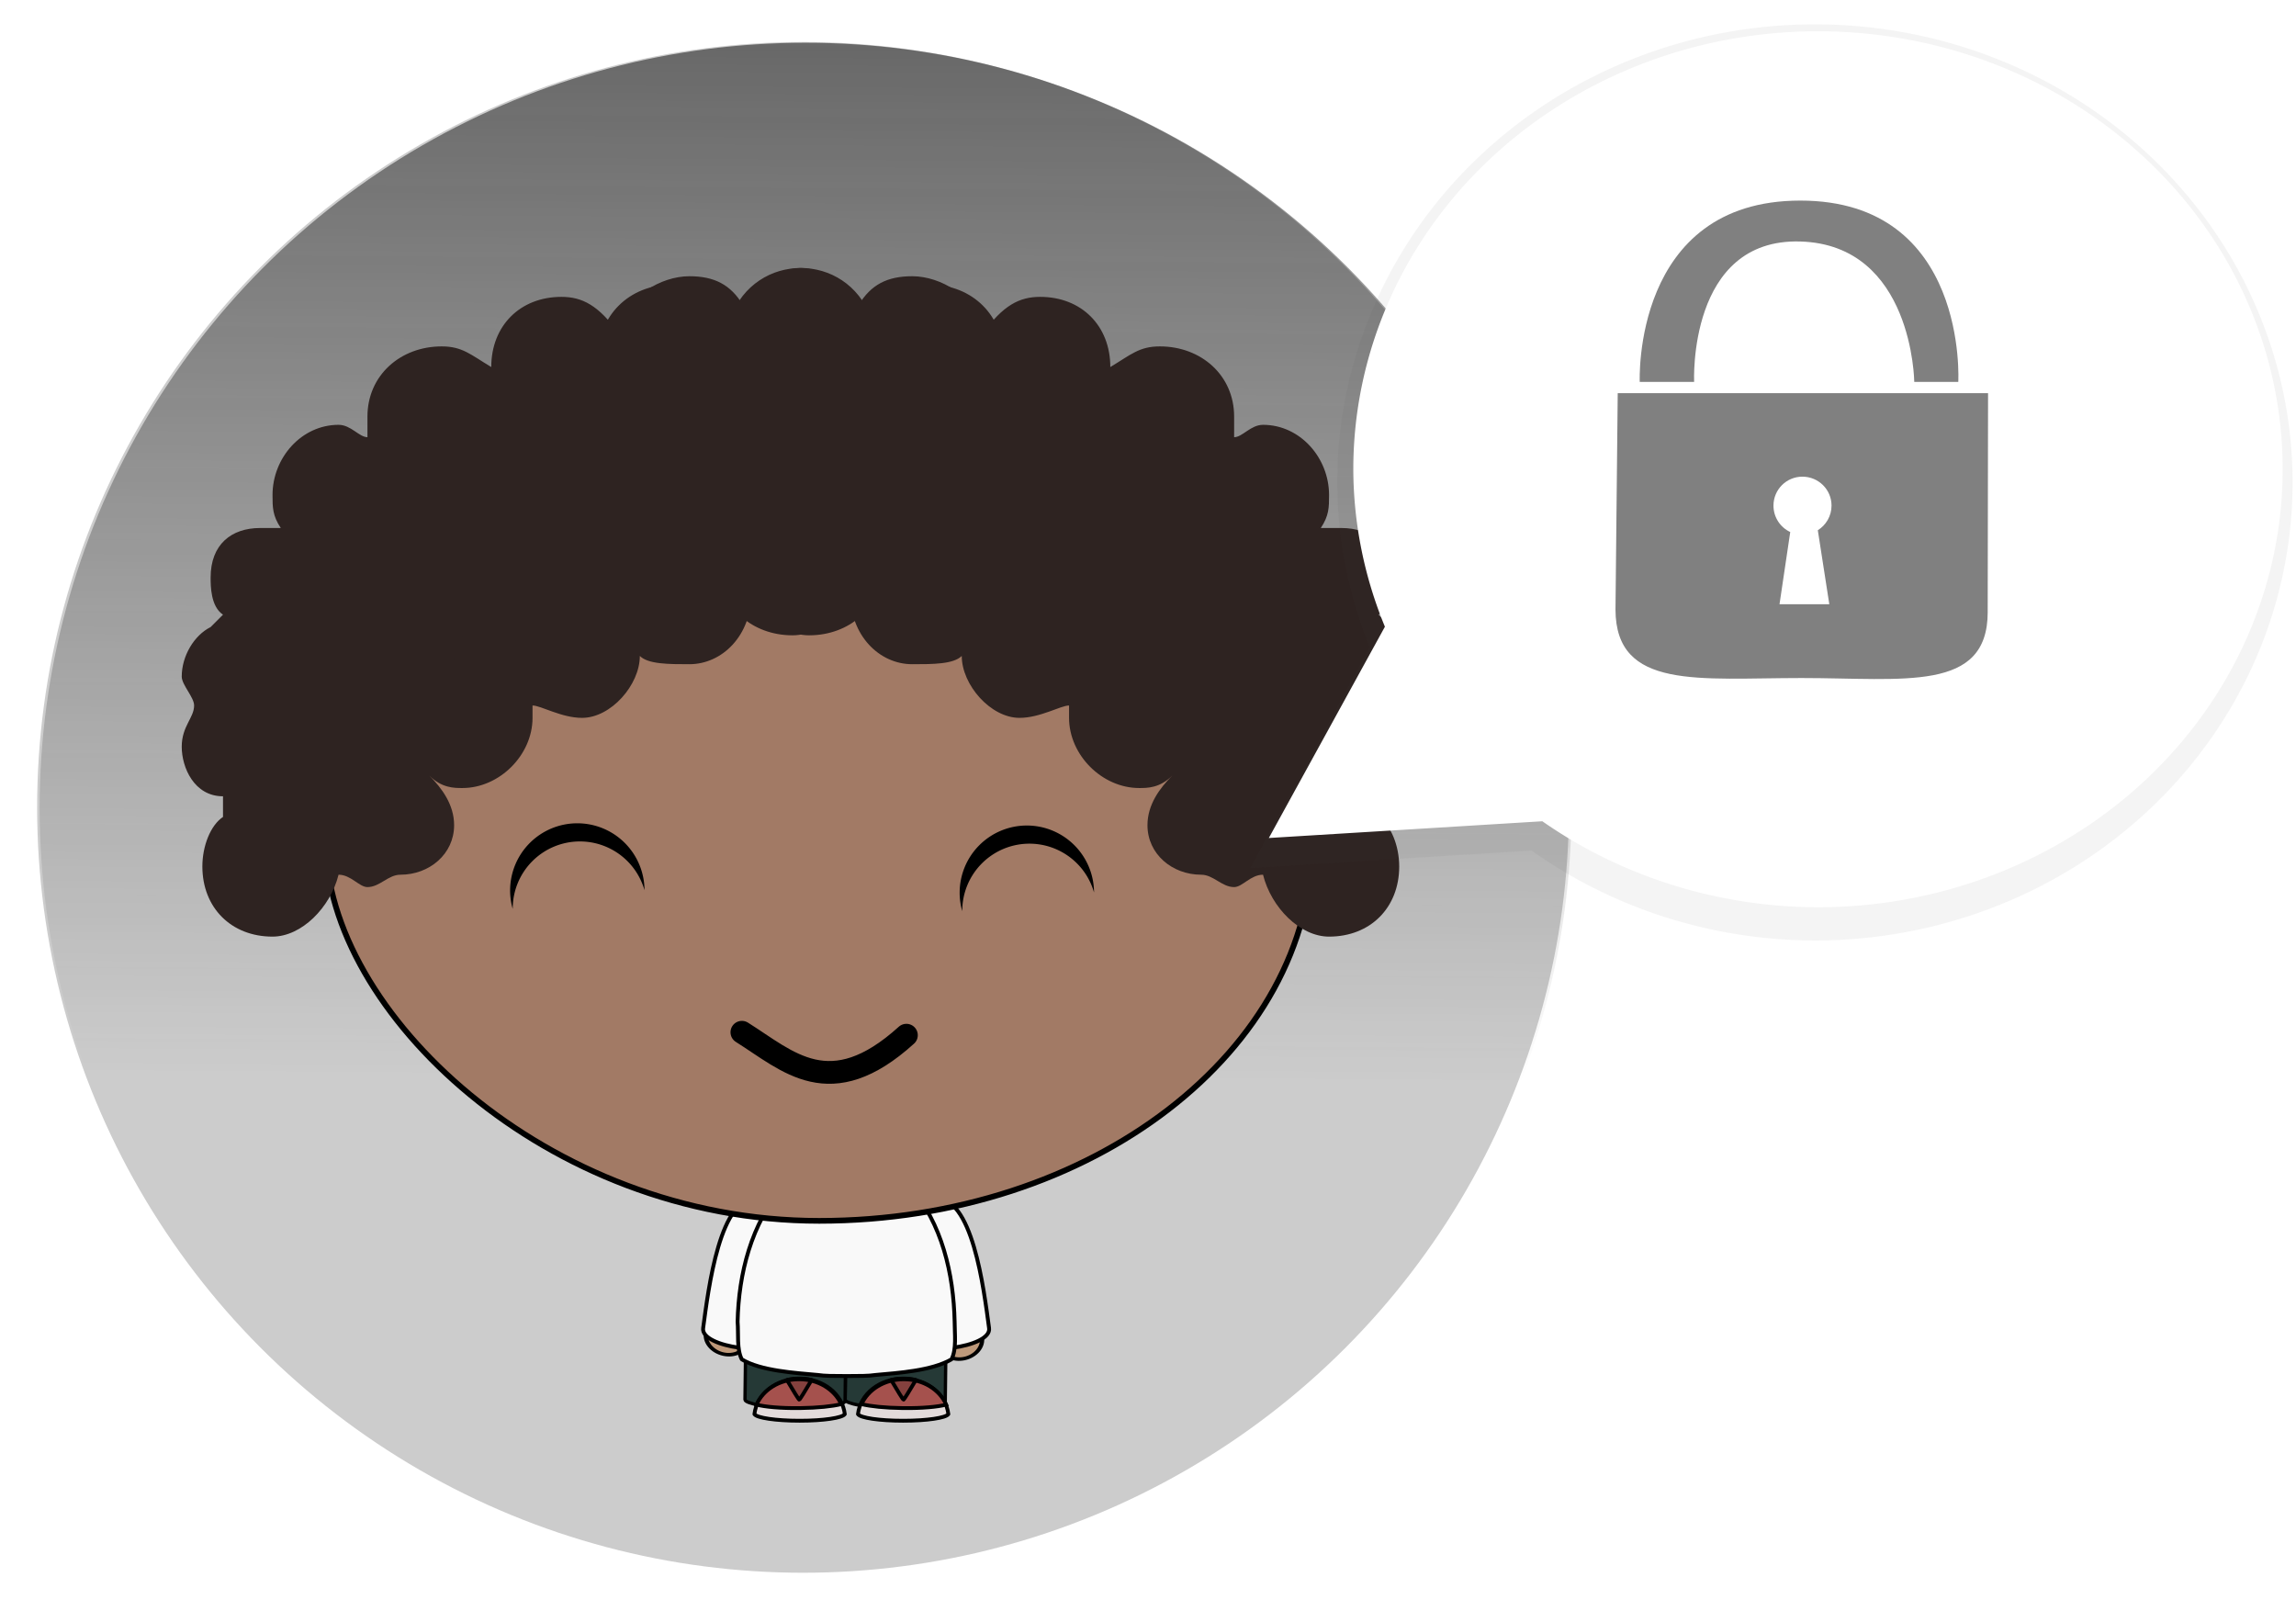 <?xml version="1.0" encoding="UTF-8" standalone="no"?>
<!-- Created with Inkscape (http://www.inkscape.org/) -->

<svg
   xmlns:dc="http://purl.org/dc/elements/1.1/"
   xmlns:cc="http://creativecommons.org/ns#"
   xmlns:rdf="http://www.w3.org/1999/02/22-rdf-syntax-ns#"
   xmlns:svg="http://www.w3.org/2000/svg"
   xmlns="http://www.w3.org/2000/svg"
   xmlns:xlink="http://www.w3.org/1999/xlink"
   xmlns:sodipodi="http://sodipodi.sourceforge.net/DTD/sodipodi-0.dtd"
   xmlns:inkscape="http://www.inkscape.org/namespaces/inkscape"
   width="186.928mm"
   height="131.175mm"
   viewBox="0 0 186.928 131.175"
   version="1.1"
   id="svg87"
   inkscape:version="0.92.1 r15371"
   sodipodi:docname="not-logged.svg">
  <defs
     id="defs81">
    <linearGradient
       inkscape:collect="always"
       id="linearGradient1008">
      <stop
         style="stop-color:#1a1a1a;stop-opacity:1;"
         offset="0"
         id="stop1004" />
      <stop
         style="stop-color:#1a1a1a;stop-opacity:0;"
         offset="1"
         id="stop1006" />
    </linearGradient>
    <filter
       inkscape:collect="always"
       style="color-interpolation-filters:sRGB"
       id="filter7951-4"
       x="-0.011"
       width="1.022"
       y="-0.013"
       height="1.026">
      <feGaussianBlur
         inkscape:collect="always"
         stdDeviation="0.241"
         id="feGaussianBlur7953-0" />
    </filter>
    <linearGradient
       inkscape:collect="always"
       xlink:href="#linearGradient1008"
       id="linearGradient1010"
       x1="-65.078"
       y1="26.42"
       x2="-66.114"
       y2="171.563"
       gradientUnits="userSpaceOnUse"
       gradientTransform="matrix(1,0,0,0.999,68.001,88.751)" />
  </defs>
  <sodipodi:namedview
     id="base"
     pagecolor="#ffffff"
     bordercolor="#666666"
     borderopacity="1.0"
     inkscape:pageopacity="0.0"
     inkscape:pageshadow="2"
     inkscape:zoom="0.49497475"
     inkscape:cx="546.79886"
     inkscape:cy="132.71394"
     inkscape:document-units="mm"
     inkscape:current-layer="layer1"
     showgrid="false"
     inkscape:window-width="1855"
     inkscape:window-height="1056"
     inkscape:window-x="65"
     inkscape:window-y="24"
     inkscape:window-maximized="1" />
  <g
     inkscape:label="Calque 1"
     inkscape:groupmode="layer"
     id="layer1"
     transform="translate(0,-165.825)">
    <g
       id="g1212"
       transform="matrix(1.04,0,0,1.04,53.647,-16.978)">
      <ellipse
         ry="59.911"
         rx="59.959"
         cy="238.971"
         cx="11.283"
         id="path142-3-7"
         style="fill:#cccccc;fill-opacity:1;stroke-width:0.378" />
      <ellipse
         ry="59.911"
         rx="59.959"
         cy="239.029"
         cx="11.476"
         id="path142-3"
         style="fill:url(#linearGradient1010);fill-opacity:1;stroke-width:0.378" />
    </g>
    <g
       id="g5695"
       transform="matrix(0.336,0,0,0.336,690.158,-14.285)">
      <ellipse
         style="fill:#be997a;fill-opacity:1;fill-rule:evenodd;stroke:#000000;stroke-width:0.949;stroke-linecap:round;stroke-linejoin:round;stroke-miterlimit:4;stroke-dasharray:none;stroke-dashoffset:0;stroke-opacity:1"
         id="path7002-6"
         transform="matrix(-0.892,0.452,0.63,0.777,0,0)"
         cx="2046.381"
         cy="-83.503"
         rx="4.584"
         ry="4.678" />
      <path
         style="fill:#f9f9f9;fill-opacity:1;stroke:#000000;stroke-width:0.938px;stroke-linecap:butt;stroke-linejoin:miter;stroke-opacity:1"
         d="m -1870.262,826.452 c -9.356,-1.264 -12.138,21.998 -13.402,31.352 -0.757,4.803 17.952,7.081 18.71,2.528 1.013,-9.354 4.046,-32.616 -5.308,-33.88 z"
         id="path7004-7"
         inkscape:connector-curvature="0"
         sodipodi:nodetypes="cccc"
         inkscape:transform-center-y="21.350582"
         inkscape:transform-center-x="6.3849565" />
      <rect
         style="fill:#253936;fill-opacity:1;stroke:#000000;stroke-width:0.804;stroke-miterlimit:4;stroke-dasharray:none;stroke-opacity:1"
         id="rect7006-5"
         width="24.252"
         height="31.048"
         x="-1838.797"
         y="867.836"
         rx="11.886"
         ry="1.929"
         transform="rotate(0.676)" />
      <rect
         transform="rotate(0.676)"
         ry="1.929"
         rx="11.886"
         y="868.09"
         x="-1863.067"
         height="31.048"
         width="24.252"
         id="rect7010-5"
         style="fill:#253936;fill-opacity:1;stroke:#000000;stroke-width:0.804;stroke-miterlimit:4;stroke-dasharray:none;stroke-opacity:1" />
      <ellipse
         transform="matrix(0.892,0.452,-0.63,0.777,0,0)"
         id="path7058-2"
         style="fill:#be997a;fill-opacity:1;fill-rule:evenodd;stroke:#000000;stroke-width:0.949;stroke-linecap:round;stroke-linejoin:round;stroke-miterlimit:4;stroke-dasharray:none;stroke-dashoffset:0;stroke-opacity:1"
         cx="-892.251"
         cy="1627.346"
         rx="4.584"
         ry="4.678" />
      <path
         inkscape:transform-center-x="6.3849597"
         inkscape:transform-center-y="21.350582"
         sodipodi:nodetypes="cccc"
         inkscape:connector-curvature="0"
         id="path7060-9"
         d="m -1827.786,826.452 c 9.356,-1.264 12.135,21.998 13.399,31.352 0.76,4.803 -17.95,7.081 -18.71,2.528 -1.011,-9.354 -4.046,-32.616 5.31,-33.88 z"
         style="fill:#f9f9f9;fill-opacity:1;stroke:#000000;stroke-width:0.938;stroke-linecap:butt;stroke-linejoin:miter;stroke-miterlimit:4;stroke-dasharray:none;stroke-opacity:1" />
      <path
         style="fill:#f9f9f9;fill-opacity:1;fill-rule:evenodd;stroke:#000000;stroke-width:0.938;stroke-linecap:round;stroke-linejoin:round;stroke-miterlimit:4;stroke-dasharray:none;stroke-dashoffset:0;stroke-opacity:1"
         d="m -1848.77,815.327 c 0,0 0,0 -0.253,0 0,0 0,0 0,0 -0.253,0 -0.253,0 -0.253,0 v 0 c -5.814,0.504 -11.378,3.793 -14.917,8.089 -7.838,9.103 -10.874,21.241 -11.124,32.869 0.251,3.035 -0.253,6.574 1.011,9.103 4.55,2.782 12.895,3.288 18.456,3.793 1.518,0.253 4.046,0.253 6.574,0.253 v 0 c 0.253,0 0.507,0 0.757,0 0,0 0,0 0,0 2.528,0 5.057,0 6.574,-0.253 5.564,-0.504 13.653,-1.011 18.459,-3.793 1.264,-2.528 0.757,-6.068 0.757,-9.103 -0.253,-11.629 -3.035,-23.766 -10.871,-32.869 -3.542,-4.297 -9.103,-7.585 -14.92,-8.089 v 0 c 0,0 0,0 -0.251,0 z"
         id="path7014-1"
         inkscape:connector-curvature="0" />
      <rect
         rx="119.548"
         ry="91.953"
         y="647.97"
         x="-1975.102"
         height="183.867"
         width="239.096"
         id="rect7020-2"
         style="fill:#a27a65;fill-opacity:1;fill-rule:evenodd;stroke:#000000;stroke-width:1.378;stroke-linecap:round;stroke-linejoin:round;stroke-miterlimit:4;stroke-dasharray:none;stroke-dashoffset:0;stroke-opacity:1" />
      <path
         sodipodi:nodetypes="cc"
         inkscape:connector-curvature="0"
         id="path7026-9"
         d="m -1874.278,786.144 c 11.198,7.03 21.345,17.474 39.863,0.714"
         style="fill:none;stroke:#000000;stroke-width:5.517;stroke-linecap:round;stroke-linejoin:round;stroke-miterlimit:4;stroke-dasharray:none;stroke-opacity:1" />
      <g
         id="g4583"
         transform="matrix(0.256,0,0,0.256,-2988.846,1364.804)">
        <path
           style="fill:#e3dbdb;fill-opacity:1;stroke:#000000;stroke-width:3.6;stroke-linecap:round;stroke-linejoin:round;stroke-miterlimit:4;stroke-dasharray:none;stroke-opacity:1"
           d="m 4408.7,-1932.51 c 22.16,0 40.29,14.65 42.5,33.56 -2.18,3.51 -20.31,6.22 -42.5,6.22 h -0.56 c -22.19,0 -40.32,-2.71 -42.5,-6.22 2.21,-18.91 20.34,-33.56 42.5,-33.56 z"
           id="rect4016-3-7"
           inkscape:connector-curvature="0" />
        <path
           style="fill:#a5514d;fill-opacity:1;stroke:#000000;stroke-width:3.6;stroke-miterlimit:4;stroke-dasharray:none;stroke-opacity:1"
           d="m 4408.12,-1931.97 c 18.05,0 33.41,9.71 39.69,23.53 -8.35,2.06 -22.25,3.53 -38.13,3.72 l -1.87,0.03 c -17.17,0.2 -32.09,-1.14 -40.16,-3.28 6.14,-14.07 21.66,-24 39.91,-24 z"
           id="rect7010-5-0"
           inkscape:connector-curvature="0" />
        <path
           style="fill:#000000;fill-opacity:0.2;stroke:#000000;stroke-width:3.6;stroke-linecap:round;stroke-linejoin:round;stroke-miterlimit:4;stroke-dasharray:none;stroke-opacity:1"
           d="m 4408.37,-1932.65 c 3.96,0 7.78,0.48 11.42,1.35 -6.09,10.3 -11.2,18.64 -11.7,18.64 -0.52,0 -5.63,-8.34 -11.71,-18.64 3.62,-0.87 7.47,-1.35 11.42,-1.35 z"
           id="rect4016-3-7-5"
           inkscape:connector-curvature="0" />
      </g>
      <g
         id="g4578"
         transform="matrix(0.256,0,0,0.256,-2988.846,1364.804)">
        <path
           inkscape:connector-curvature="0"
           id="path4424"
           d="m 4506.14,-1932.51 c -22.16,0 -40.29,14.65 -42.5,33.56 2.18,3.51 20.31,6.22 42.5,6.22 h 0.56 c 22.19,0 40.32,-2.71 42.5,-6.22 -2.21,-18.91 -20.34,-33.56 -42.5,-33.56 z"
           style="fill:#e3dbdb;fill-opacity:1;stroke:#000000;stroke-width:3.6;stroke-linecap:round;stroke-linejoin:round;stroke-miterlimit:4;stroke-dasharray:none;stroke-opacity:1" />
        <path
           inkscape:connector-curvature="0"
           id="path4426"
           d="m 4506.72,-1931.97 c -18.05,0 -33.41,9.71 -39.69,23.53 8.35,2.06 22.25,3.53 38.13,3.72 l 1.87,0.03 c 17.17,0.2 32.09,-1.14 40.16,-3.28 -6.14,-14.07 -21.66,-24 -39.91,-24 z"
           style="fill:#a5514d;fill-opacity:1;stroke:#000000;stroke-width:3.6;stroke-miterlimit:4;stroke-dasharray:none;stroke-opacity:1" />
        <path
           inkscape:connector-curvature="0"
           id="path4428"
           d="m 4506.47,-1932.65 c -3.96,0 -7.78,0.48 -11.42,1.35 6.09,10.3 11.2,18.64 11.7,18.64 0.52,0 5.63,-8.34 11.71,-18.64 -3.62,-0.87 -7.47,-1.35 -11.42,-1.35 z"
           style="fill:#000000;fill-opacity:0.2;stroke:#000000;stroke-width:3.6;stroke-linecap:round;stroke-linejoin:round;stroke-miterlimit:4;stroke-dasharray:none;stroke-opacity:1" />
      </g>
      <path
         inkscape:connector-curvature="0"
         id="path7024-0-3"
         d="m -1805.231,736.055 a 16.282,16.282 0 0 0 -16.282,16.281 16.282,16.282 0 0 0 0.631,4.468 16.282,16.282 0 0 1 0,-0.071 16.282,16.282 0 0 1 16.281,-16.281 16.282,16.282 0 0 1 15.65,11.813 16.282,16.282 0 0 0 -16.278,-16.21 z"
         style="fill:#000000;fill-opacity:1;fill-rule:evenodd;stroke:none;stroke-width:6.513" />
      <path
         inkscape:connector-curvature="0"
         id="path7024-0-3-7"
         d="m -1914.155,735.514 a 16.282,16.282 0 0 0 -16.282,16.281 16.282,16.282 0 0 0 0.631,4.468 16.282,16.282 0 0 1 0,-0.071 16.282,16.282 0 0 1 16.281,-16.281 16.282,16.282 0 0 1 15.651,11.813 16.282,16.282 0 0 0 -16.279,-16.21 z"
         style="fill:#000000;fill-opacity:1;fill-rule:evenodd;stroke:none;stroke-width:6.513" />
      <g
         transform="translate(-1537.595,333.934)"
         id="g5589">
        <path
           style="fill:#2e2321;fill-opacity:1;fill-rule:evenodd;stroke:none"
           d="m -322.411,267.035 c 7,0 14,4 17,12 0,0 0,0 2,0 2,-5 7,-8 12,-8 11,0 18,8 18,17 0,0 0,0 0,0 4,-5 7,-5 12,-5 9,0 16,8 16,17 0,0 0,0 0,3 3,-3 5,-3 7,-3 10,0 17,8 17,17 0,3 0,5 0,8 0,0 4,0 6,0 5,0 12,5 12,12 0,0 0,0 0,2 0,0 0,3 0,5 0,2 0,5 0,7 v 0 c 0,0 0,0 0,0 5,0 7,5 7,12 0,3 0,5 -2,8 2,2 2,5 2,7 0,7 -5,15 -12,15 -7,0 -13,-8 -13,-15 0,0 0,0 0,0 0,0 0,0 0,0 -9,0 -17,-7 -17,-17 0,0 -2,-2 -2,-5 -2,3 -5,3 -7,3 -2,0 -5,0 -7,-3 -7,0 -15,-7 -15,-14 0,0 0,0 -2,0 0,7 -7,12 -15,12 -7,0 -15,-5 -17,-12 0,7 -7,14 -17,14 -4,0 -9,-2 -14,-10 0,10 -7,17 -15,17 -5,0 -10,0 -12,-2 0,7 -7,15 -14,15 -5,0 -10,-3 -12,-3 0,0 0,0 0,0 0,0 0,3 0,3 0,9 -8,17 -17,17 -2,0 -5,0 -8,-3 0,0 0,0 0,0 3,3 6,7 6,12 0,7 -6,12 -13,12 0,0 0,0 0,0 -3,0 -5,3 -8,3 -2,0 -4,-3 -7,-3 -2,8 -9,15 -16,15 -10,0 -17,-7 -17,-17 0,-5 2,-10 5,-12 0,-3 0,-3 0,-5 0,0 0,0 0,0 -7,0 -10,-7 -10,-12 0,-5 3,-7 3,-10 0,-2 -3,-5 -3,-7 0,-5 3,-10 7,-12 0,0 3,-3 3,-3 -3,-2 -3,-7 -3,-9 0,-8 5,-12 12,-12 0,0 3,0 5,0 -2,-3 -2,-5 -2,-8 0,-9 7,-17 16,-17 3,0 5,3 7,3 0,0 0,0 0,0 0,0 0,-3 0,-5 0,-10 8,-17 18,-17 5,0 7,2 12,5 0,-10 7,-17 17,-17 5,0 9,2 14,9 0,-2 0,-2 0,-2 2,-7 10,-12 17,-12 6,0 10,2 13,7 2,-5 9,-9 14,-9 z m -97,106 c 0,0 0,0 0,0 0,0 0,0 0,0 0,0 0,0 0,0 z"
           id="use4640"
           inkscape:connector-curvature="0" />
        <path
           style="fill:#2e2321;fill-opacity:1;fill-rule:evenodd;stroke:none"
           d="m -322.411,267.035 c -7,0 -14,4 -17,12 0,0 0,0 -2,0 -2,-5 -7,-8 -12,-8 -11,0 -18,8 -18,17 0,0 0,0 0,0 -4,-5 -7,-5 -12,-5 -9,0 -16,8 -16,17 0,0 0,0 0,3 -3,-3 -5,-3 -7,-3 -10,0 -17,8 -17,17 0,3 0,5 0,8 0,0 -4,0 -6,0 -5,0 -12,5 -12,12 0,0 0,0 0,2 0,0 0,3 0,5 0,2 0,5 0,7 v 0 c 0,0 0,0 0,0 -5,0 -7,5 -7,12 0,3 0,5 2,8 -2,2 -2,5 -2,7 0,7 5,15 12,15 7,0 13,-8 13,-15 0,0 0,0 0,0 0,0 0,0 0,0 9,0 17,-7 17,-17 0,0 2,-2 2,-5 2,3 5,3 7,3 2,0 5,0 7,-3 7,0 15,-7 15,-14 0,0 0,0 2,0 0,7 7,12 15,12 7,0 15,-5 17,-12 0,7 7,14 17,14 4,0 9,-2 14,-10 0,10 7,17 15,17 5,0 10,0 12,-2 0,7 7,15 14,15 5,0 10,-3 12,-3 0,0 0,0 0,0 0,0 0,3 0,3 0,9 8,17 17,17 2,0 5,0 8,-3 0,0 0,0 0,0 -3,3 -6,7 -6,12 0,7 6,12 13,12 0,0 0,0 0,0 3,0 5,3 8,3 2,0 4,-3 7,-3 2,8 9,15 16,15 10,0 17,-7 17,-17 0,-5 -2,-10 -5,-12 0,-3 0,-3 0,-5 0,0 0,0 0,0 7,0 10,-7 10,-12 0,-5 -3,-7 -3,-10 0,-2 3,-5 3,-7 0,-5 -3,-10 -7,-12 0,0 -3,-3 -3,-3 3,-2 3,-7 3,-9 0,-8 -5,-12 -12,-12 0,0 -3,0 -5,0 2,-3 2,-5 2,-8 0,-9 -7,-17 -16,-17 -3,0 -5,3 -7,3 0,0 0,0 0,0 0,0 0,-3 0,-5 0,-10 -8,-17 -18,-17 -5,0 -7,2 -12,5 0,-10 -7,-17 -17,-17 -5,0 -9,2 -14,9 0,-2 0,-2 0,-2 -2,-7 -10,-12 -17,-12 -6,0 -10,2 -13,7 -2,-5 -9,-9 -14,-9 z m 97,106 c 0,0 0,0 0,0 0,0 0,0 0,0 0,0 0,0 0,0 z"
           id="use4640-9"
           inkscape:connector-curvature="0" />
      </g>
    </g>
    <g
       id="g7981"
       transform="matrix(1.903,0,0,1.901,24.911,-156.226)">
      <path
         transform="matrix(-0.864,0,0,0.879,114.314,131.656)"
         inkscape:connector-curvature="0"
         id="path7654-4-0-5"
         d="M 57.592,44.139 A 23.653,22.317 0 0 0 33.938,66.456 23.653,22.317 0 0 0 57.592,88.773 23.653,22.317 0 0 0 71.623,84.392 l 13.922,0.853 -5.908,-10.766 a 23.653,22.317 0 0 0 1.609,-8.023 23.653,22.317 0 0 0 -23.653,-22.317 z"
         style="opacity:0.244;fill:#4d4d4d;fill-opacity:1;stroke-width:0.396;stroke-miterlimit:4;stroke-dasharray:none;filter:url(#filter7951-4)" />
      <path
         inkscape:connector-curvature="0"
         id="path7654-9-9"
         d="m 64.687,170.75 a 19.88,18.757 0 0 1 19.88,18.757 19.88,18.757 0 0 1 -19.88,18.757 19.88,18.757 0 0 1 -11.793,-3.683 l -11.701,0.717 4.966,-9.048 a 19.88,18.757 0 0 1 -1.352,-6.743 19.88,18.757 0 0 1 19.88,-18.757 z"
         style="opacity:1;fill:#ffffff;fill-opacity:1;stroke-width:0.333;stroke-miterlimit:4;stroke-dasharray:none" />
    </g>
    <g
       id="g1059-3"
       transform="matrix(1.238,0,0,1.057,220.97,79.071)">
      <path
         style="fill:#808080;stroke-width:1.665"
         inkscape:connector-curvature="0"
         d="m -70.655,111.489 c 0,0 -0.511,-13.965 10.559,-13.965 11.07,0 10.389,13.965 10.389,13.965 h -2.895 c 0,0 -0.085,-10.559 -7.494,-10.814 -7.408,-0.255 -6.983,10.814 -6.983,10.814 z"
         id="path2858-6" />
      <path
         style="fill:#808080;stroke-width:1.665"
         inkscape:connector-curvature="0"
         d="m -47.773,129.211 0.024,-16.854 h -24.354 l -0.147,16.679 c 0.024,6.195 5.492,5.26 12.239,5.26 6.746,0 12.239,1.117 12.239,-5.085 z"
         id="path2865-7" />
    </g>
    <path
       id="path2860-5"
       d="m 146.745,204.629 c -1.306,0 -2.358,1.052 -2.358,2.356 0,0.951 0.555,1.775 1.365,2.15 l -0.874,5.881 h 4.055 l -0.936,-6.025 c 0.668,-0.417 1.117,-1.16 1.117,-2.005 0,-1.305 -1.063,-2.356 -2.369,-2.356 z"
       inkscape:connector-curvature="0"
       style="fill:#ffffff;stroke-width:1.634" />
  </g>
</svg>
